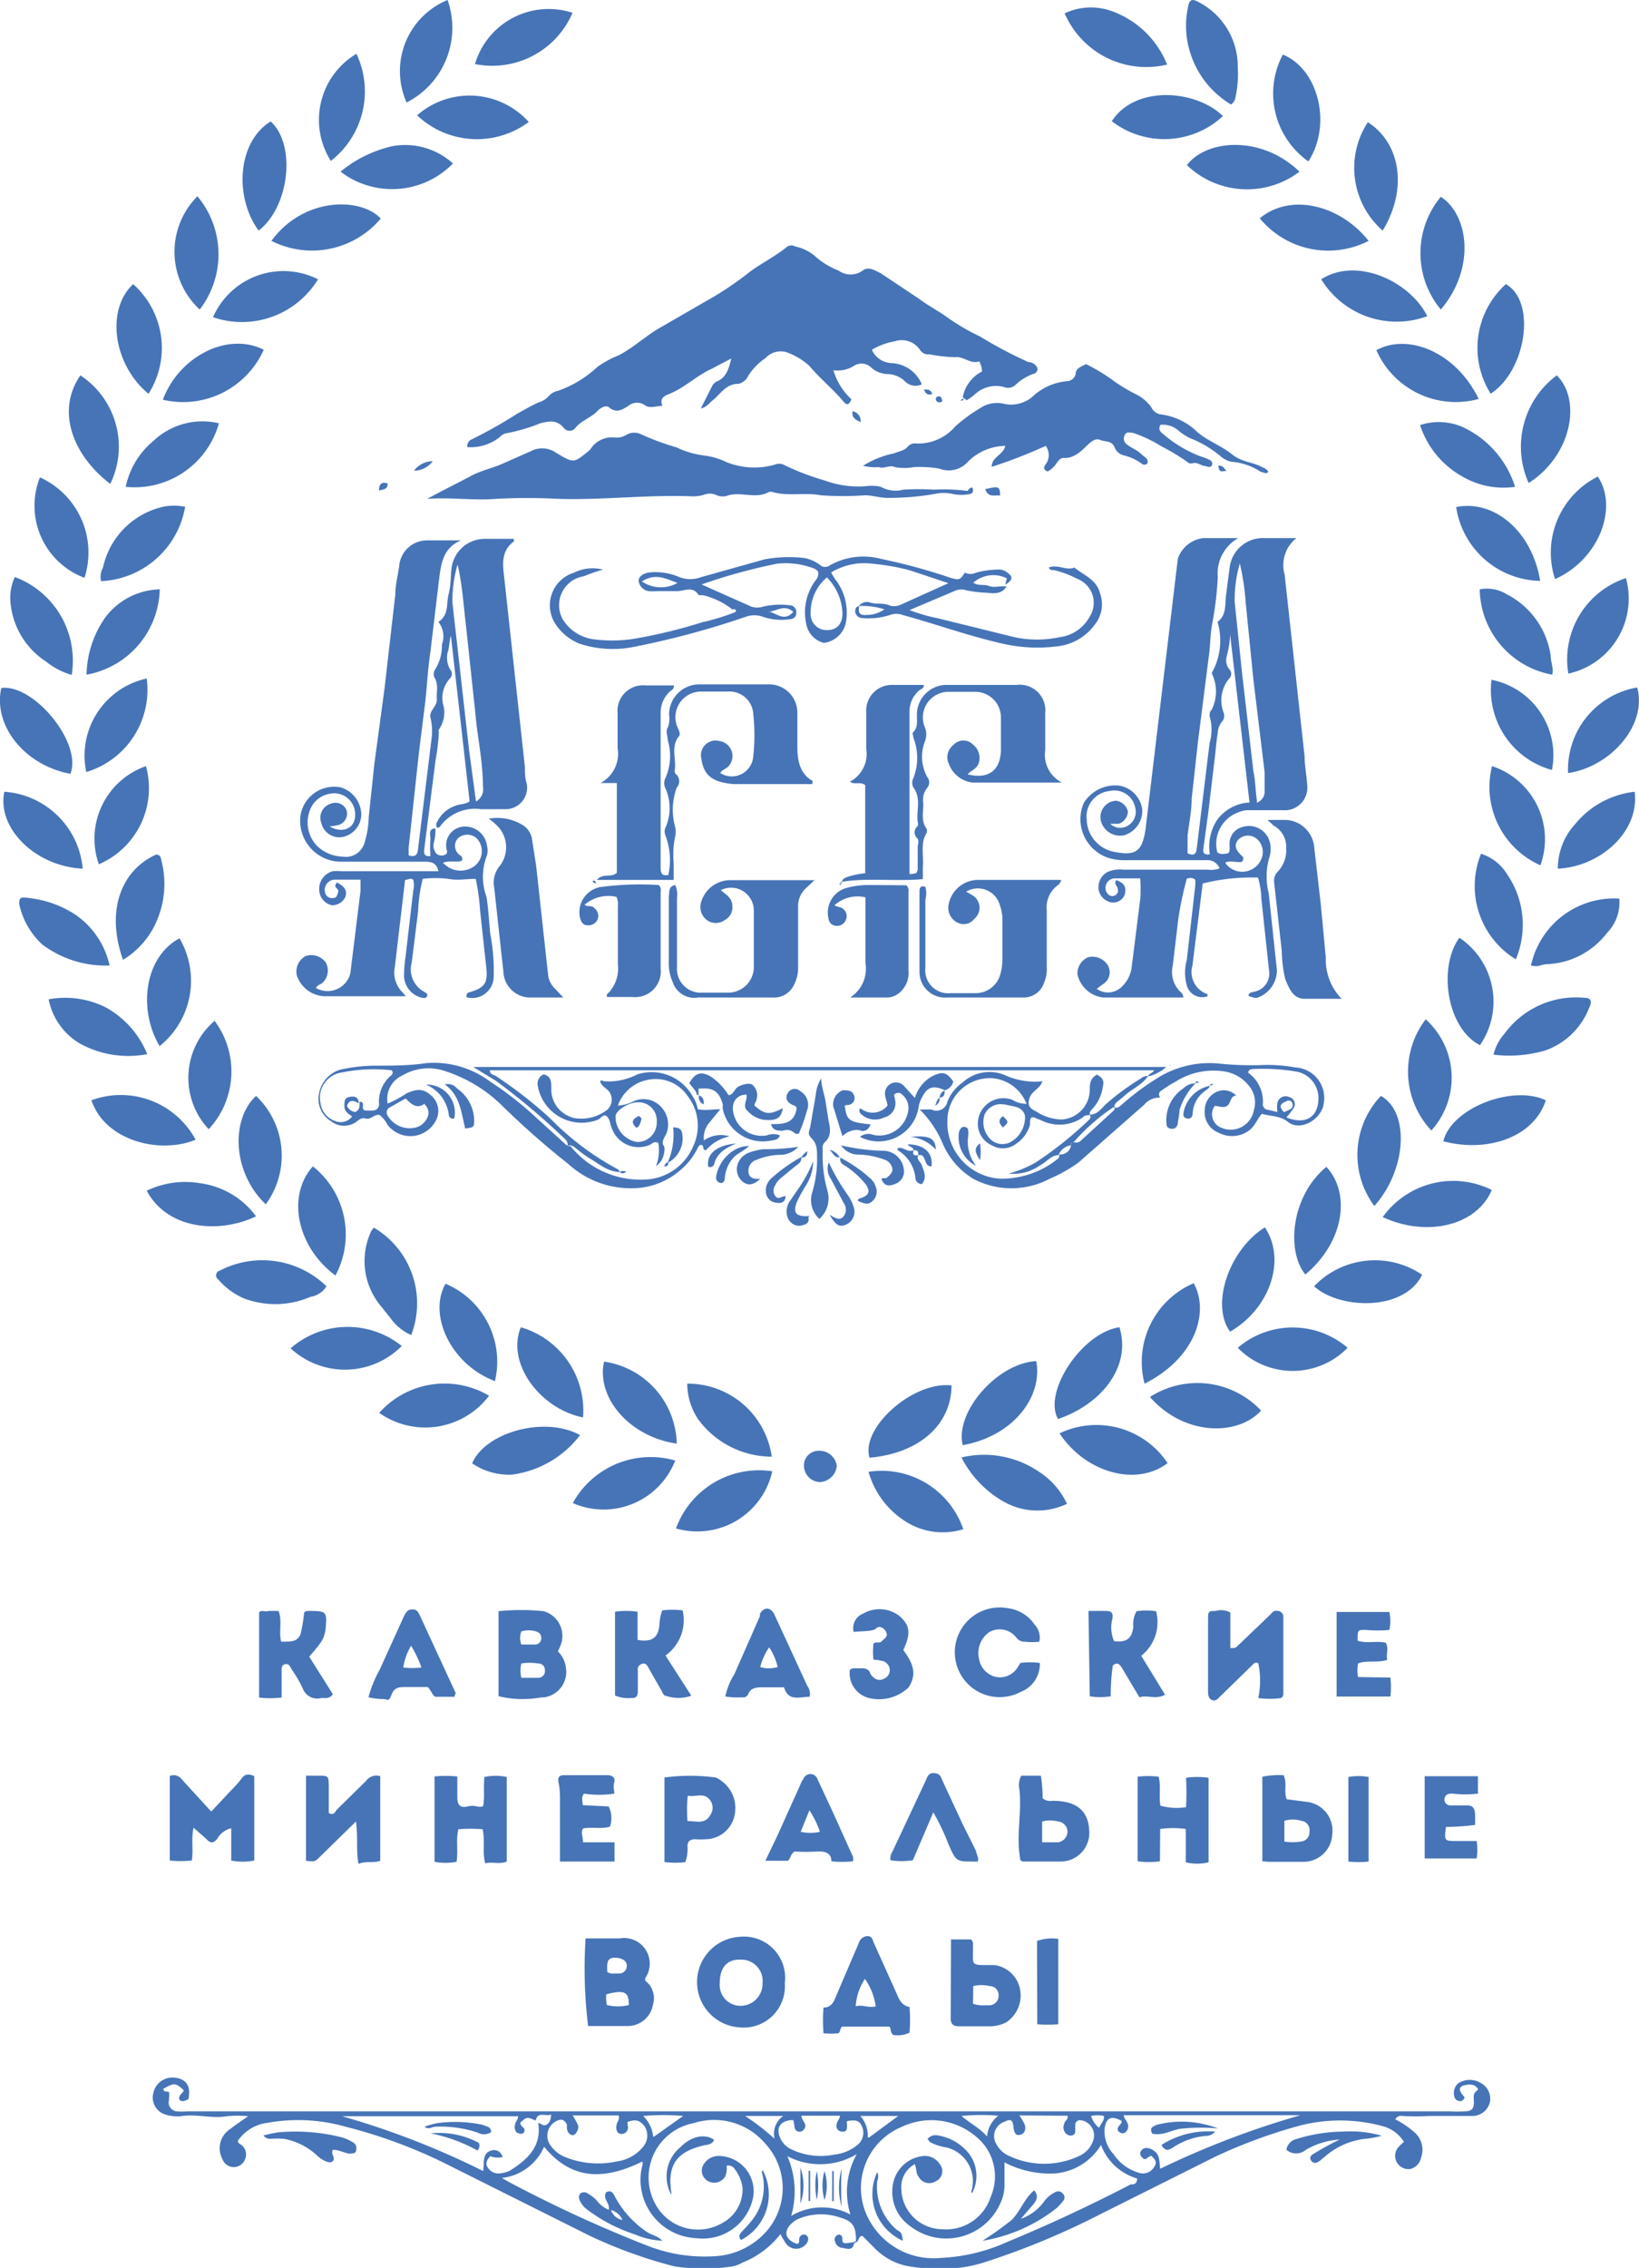 <svg xmlns="http://www.w3.org/2000/svg" viewBox="0 0 64.01 88.51" fill="#4674b7"><path d="M46.2 38.93h-3.12a1.17 1.17 0 0 1-1-.9.69.69 0 0 1 .41-.67.71.71 0 0 1 .74.26.54.54 0 0 1-.1.75l-.3.22a.76.76 0 0 0 1-.1 1.25 1.25 0 0 0 .37-.77l.33-2.62a5.6 5.6 0 0 0 0-.82h-1a.37.37 0 0 0-.34.27.35.35 0 0 0 .12.38.23.23 0 0 0 .26 0 .2.2 0 0 0 .08-.24c0-.1-.16-.2-.06-.34.32.1.43.3.32.6a.48.48 0 0 1-.67.21.59.59 0 0 1-.34-.56.66.66 0 0 1 .38-.58 1.2 1.2 0 0 1 .59-.08h3.3a.92.92 0 0 0 .46-.05.5.5 0 0 0-.52-.32h-3.2a2 2 0 0 1-.68-.11 1.59 1.59 0 0 1-.9-2.13 1.45 1.45 0 0 1 1.38-.67 1.09 1.09 0 0 1 .9.94 1 1 0 0 1-.71 1 .78.78 0 0 1-.9-.54.64.64 0 0 1 .6-.81.56.56 0 0 1 .45.42.53.53 0 0 1-.36.48h-.33a.56.56 0 0 0 .69.07.62.62 0 0 0 .29-.68.83.83 0 0 0-1-.67 1 1 0 0 0-.9 1.11 1.32 1.32 0 0 0 1 1.25c.93.2 1.17 0 1.3-.88L46 21.8a1.2 1.2 0 0 1 1-.8h1.36a1.58 1.58 0 0 0-.8 1.52 13.54 13.54 0 0 1-.23 1.89c-.07.4-.06.8-.12 1.2l-.42 3.3-.25 2.26c0 .48-.1.95-.16 1.43v.7c.27.13.34 0 .36-.2l.5-4.1a1.87 1.87 0 0 0 0-1.05c0-.1 0-.17.08-.25a1.6 1.6 0 0 0 0-1.43 2.57 2.57 0 0 0 .23-2c.37-.27.28-.7.34-1.1l.13-1A1.31 1.31 0 0 1 49.38 21h1.25a1.34 1.34 0 0 0-.46 1.42l.78 7.1c0 .37.08.74.1 1.1a.88.88 0 0 1-.93 1h-1.3a1 1 0 0 0-.45.08 1.31 1.31 0 0 0-.83 1.56c.12.1.25.07.38.05s.1-.2.1-.32a.67.67 0 0 1 .49-.71.84.84 0 0 1 1.1.67 1.2 1.2 0 0 1-.06.59 2.72 2.72 0 0 0 0 1.33l.32 3a1.14 1.14 0 0 1-.61 1c-.2.1-.2.1-.5 0 0-.15.15-.14.24-.17a.72.72 0 0 0 .56-.84l-.3-2.8a3 3 0 0 0-.13-.81 7.86 7.86 0 0 0-2.16.23l-.4 3.2a.91.91 0 0 0 .59 1.12v.08a.62.62 0 0 1-.81-.42 1.85 1.85 0 0 1 0-1l.33-2.9a1.61 1.61 0 0 0 0-.22c-.1-.1-.2-.08-.33-.05a13.28 13.28 0 0 0-.33 1.56l-.22 1.84a1.08 1.08 0 0 0 .28 1 .28.28 0 0 1 .13.25zm2.6-7.6l-.76-6.58c0 .28-.06.56-.12.83a.57.57 0 0 0 .08.53.26.26 0 0 1 0 .38 1.32 1.32 0 0 0-.22 1.3.35.35 0 0 1-.06.38.72.72 0 0 0-.16.43c-.06.34-.08.68-.12 1l-.25 2.1-.2 1.47c0 .15.08.2.26.17a1.89 1.89 0 0 1 .29-1.35 1.67 1.67 0 0 1 1.26-.67zm.28 0a.47.47 0 0 0 .31-.48v-.7l-.44-3.63-.3-3a9.39 9.39 0 0 0-.23-1.53 5.07 5.07 0 0 0-.2 1.51l.28 2.7.45 3.9c.08.37.08.75.14 1.17zm-1.22 2.36a.81.81 0 0 0 1.37-.1.68.68 0 0 0-.17-.87.53.53 0 0 0-.71.06c-.16.2-.1.4.16.63.07.06.06.13 0 .22-.2.05-.43-.06-.65.03zM17 32.3a1.73 1.73 0 0 1-.06.6.48.48 0 0 0 .12.43.32.32 0 0 0 .37 0c.07-.1 0-.16 0-.24a.73.73 0 0 1 .68-.83.86.86 0 0 1 .91.75.76.76 0 0 1 0 .37A2.27 2.27 0 0 0 19 35c.07.46.1.93.14 1.4a7.86 7.86 0 0 1 .14 1.75.84.84 0 0 1-1.06.77c0-.12 0-.17.13-.2.54-.16.7-.33.65-.88l-.25-2.3a8.6 8.6 0 0 0-.17-1.24c-.37 0-.7.07-1.07 0a4.08 4.08 0 0 0-1 0 5.89 5.89 0 0 0-.18 1.26l-.25 2a1 1 0 0 0 .51 1.16.43.43 0 0 1 .1.09c0 .18-.16.14-.25.12a.9.9 0 0 1-.66-.81 5.16 5.16 0 0 1 .06-.79l.3-2.58a.82.82 0 0 0 0-.41c-.1-.1-.2 0-.32 0q-.1.87-.2 1.7l-.2 1.7a1.09 1.09 0 0 0 .31 1l.12.14h-3.2a1.19 1.19 0 0 1-1.06-.82.69.69 0 0 1 .35-.75.7.7 0 0 1 .78.25.65.65 0 0 1-.13.8c-.08.07-.2.08-.25.2a.92.92 0 0 0 1.34-.56l.4-3.23v-.44h-1a.4.4 0 0 0-.39.48.28.28 0 0 0 .24.24c.1 0 .2 0 .23-.1s.1-.18 0-.27-.07-.16 0-.24c.32.17.4.32.33.56a.57.57 0 0 1-.52.33.62.62 0 0 1-.5-.57A.71.71 0 0 1 13 34a1.69 1.69 0 0 1 .32 0h3.8c-.07-.33-.27-.37-.53-.37h-3.3a1.6 1.6 0 0 1-1.56-1.76 1.33 1.33 0 0 1 1.58-1.14 1.13 1.13 0 0 1 .8 1.07.91.91 0 0 1-.76.87.72.72 0 0 1-.8-.55.57.57 0 0 1 .39-.76.46.46 0 0 1 .6.28.46.46 0 0 1-.3.55 1.91 1.91 0 0 1-.37.06c.5.3 1 .08 1-.43a.82.82 0 0 0-1-.84 1 1 0 0 0-.79.71 1.31 1.31 0 0 0 .29 1.31 1.48 1.48 0 0 0 1 .43.76.76 0 0 0 .88-.59 3.48 3.48 0 0 0 .15-.95l.22-2.08.4-2.96.42-3.66c0-.37.1-.73.15-1.1a1.09 1.09 0 0 1 1.12-1H18c-.7.3-.77.9-.85 1.5l-.34 2.85c-.1.64-.13 1.3-.2 1.94l-.25 2-.4 3.7v.3c.23.08.33 0 .36-.2l.54-4.4a2.28 2.28 0 0 0-.05-.78c-.06-.26.27-.43.25-.72s.07-.55-.08-.82a.31.31 0 0 1 0-.31 1.76 1.76 0 0 0 .28-1 .91.91 0 0 0-.14-.88c.43-.28.3-.7.4-1.08s.07-.7.12-1.06a1.31 1.31 0 0 1 1.27-1.1h1.16v.1c-.55.4-.42 1-.37 1.48l.8 7.33c0 .2 0 .42.07.64a.84.84 0 0 1-.79 1h-1a1.68 1.68 0 0 0-1.59.67.11.11 0 0 1-.12.05.2.2 0 0 1 0-.22 1.23 1.23 0 0 1 .71-.63c.18-.08.4-.05.56-.18l-.73-6.46c-.06.2-.06.38-.1.56a.92.92 0 0 0 .07.76.25.25 0 0 1 0 .34 1.12 1.12 0 0 0-.28 1 1.14 1.14 0 0 1-.16 1 .13.13 0 0 0 0 .09 8.18 8.18 0 0 1-.13 1.11l-.45 3.54c0 .15.06.22.25.2a5.43 5.43 0 0 1 0-.7c-.02-.15-.06-.4.2-.37zm1.55-1a.55.55 0 0 0 .31-.61c0-1-.22-1.93-.3-2.9l-.36-3.36c-.1-.8-.14-1.6-.33-2.4a5.12 5.12 0 0 0-.2 1.5l.65 5.75.27 2zm-1.25 2.37a.92.92 0 0 0 1.1.21.73.73 0 0 0 .21-1.17.55.55 0 0 0-.72 0 .44.44 0 0 0 .08.67.16.16 0 0 1 .07.21c-.2.08-.45-.02-.74.08z"/><path d="M33.43 87.46c0-.55-.1-.77-.63-.92a2.29 2.29 0 0 0-1.63.06 1 1 0 0 0-.3.22c-.28.3-.18.6.25.75.13 0 .07-.15.1-.23a.18.18 0 0 1 .26-.11c.1.06.1.18.05.28a.5.5 0 0 1-.82.07 3.36 3.36 0 0 1-.23-.39A3.5 3.5 0 0 1 29 88.3a1.25 1.25 0 0 1-.39.15 7.52 7.52 0 0 1-2.27 0A18.39 18.39 0 0 1 23 87.24l-5.7-2.85A19.72 19.72 0 0 0 13.5 83a6.78 6.78 0 0 0-3.07-.15 1.63 1.63 0 0 0-1.14.7c0 .1.1.13.15.17a.47.47 0 0 1 .13.55.47.47 0 0 1-.88 0 .89.89 0 0 1 .3-1.18c.2-.16.42-.3.7-.5a4.15 4.15 0 0 0-.83 0c-.6.1-1.2-.1-1.8 0a1.55 1.55 0 0 1-.64-.08.69.69 0 0 1-.43-.83.76.76 0 0 1 .72-.6c.48 0 .72.26.67.67 0 .1 0 .2-.13.22a.21.21 0 0 1-.22 0c-.08-.1 0-.2.07-.28a.28.28 0 0 0 .08-.11c-.32-.3-.38-.3-.8-.06 0 .17.2.07.22.14s0 .2 0 .3a.35.35 0 0 0 .3.44 3 3 0 0 0 .42 0h49.32a5.23 5.23 0 0 0 .56 0c.3 0 .38-.13.36-.42s0-.27.17-.44c-.13-.22-.34-.2-.53-.16s-.25.16-.1.35.1.1.06.2A.17.17 0 0 1 57 82a.22.22 0 0 1-.2-.17.52.52 0 0 1 .14-.52.84.84 0 0 1 .92 0 .69.69 0 0 1 .32.76.71.71 0 0 1-.64.51h-1.72a9.37 9.37 0 0 1-1.06 0 .25.25 0 0 0-.27.13 3.59 3.59 0 0 1 .73.49.9.9 0 0 1 .28 1 .57.57 0 0 1-.42.45.52.52 0 0 1-.47-.85 2.23 2.23 0 0 1 .22-.21 1.4 1.4 0 0 0-.86-.62 6.32 6.32 0 0 0-3.26 0 20.59 20.59 0 0 0-3.21 1.18L43 86.4a29.94 29.94 0 0 1-4.49 1.87 5.23 5.23 0 0 1-1.68.27 6.59 6.59 0 0 1-1.47-.12 2.46 2.46 0 0 1-1.16-.64l-.52-.52c-.16 0-.12.2-.24.25zm2.3-3a1 1 0 0 0-.53.93A1.61 1.61 0 0 0 36.79 87a1.83 1.83 0 0 0 1.9-1.26 2 2 0 0 0-.59-2.37 2.69 2.69 0 0 0-2.87-.37 2.58 2.58 0 0 0-1.37 3.47 2.86 2.86 0 0 0 2.88 1.65 7.07 7.07 0 0 0 2.59-.62 62.2 62.2 0 0 0 4.83-2.25c.1 0 .25 0 .25-.23A2.14 2.14 0 0 1 43 83.71a2.32 2.32 0 0 1-1.77 1.11 3.79 3.79 0 0 1-2-.43v.83a1.75 1.75 0 0 1-.05.46 2.31 2.31 0 0 1-3.66 1.18 1.63 1.63 0 0 1-.64-1.65A1.34 1.34 0 0 1 36 84.15a.69.69 0 0 1 .71.32.43.43 0 0 1-.17.66.47.47 0 0 1-.67-.19c-.1-.13-.07-.27-.13-.44zM19.6 85l.3.17a51.76 51.76 0 0 0 5.35 2.46 6.13 6.13 0 0 0 2.71.42 2.88 2.88 0 0 0 2-1 2.56 2.56 0 0 0-.08-3.4 2.62 2.62 0 0 0-2.79-.79 2.16 2.16 0 0 0-1.46 3.22 1.89 1.89 0 0 0 2.61.66 1.49 1.49 0 0 0 .76-1.36 1.54 1.54 0 0 0-.3-.72.29.29 0 0 0-.32-.14 1 1 0 0 1-.05.41.5.5 0 0 1-.68.19.46.46 0 0 1-.15-.68.68.68 0 0 1 .55-.3 1.38 1.38 0 0 1 1.37 1.58 2 2 0 0 1-2.21 1.63 2.28 2.28 0 0 1-2.13-2.82.19.19 0 0 0 0-.17c-1.42.7-2.73.77-3.83-.58A2.05 2.05 0 0 1 19.6 85zm-.45-.86c-.1.13-.23.27-.1.45a.48.48 0 0 0 .47.23 1.14 1.14 0 0 0 .4-.11c.68-.43 1.24-.94 1.1-1.85.12 0 .14.1.27.08s.24-.2.23-.42c-.2.1-.52-.14-.6.24-.34-.15-.34-.15-.6.08 0 .1.06.13.12.2a.13.13 0 0 1 0 .2c-.1.08-.17 0-.25 0a.33.33 0 0 1-.08-.3c0-.12.13-.2.12-.35h-6.87a31.88 31.88 0 0 1 5.51 2.14c.05-.35-.06-.75.4-.82.2 0 .3.1.36.27a.79.79 0 0 1-.48-.03zm26.16.5a34.24 34.24 0 0 1 5.48-2.09h-6.9c0 .12.1.2.14.3a.32.32 0 0 1 0 .27c-.06.1-.14.17-.26.12s-.16-.15-.07-.27.12-.1.1-.2c-.4-.22-.6-.12-.66.3a1.29 1.29 0 0 0 .35 1 1.77 1.77 0 0 0 1 .73.5.5 0 0 0 .59-.24c.14-.2 0-.3-.12-.43l-.12.06c-.07.07-.15.12-.24 0a.18.18 0 0 1-.06-.2.24.24 0 0 1 .21-.16.45.45 0 0 1 .3.1c.25.15.22.4.26.7zm-20.8-1.8v.1a.25.25 0 0 1-.37.3.33.33 0 0 1-.06-.3c0-.13.14-.2.08-.38h-1.8a2.32 2.32 0 0 1 .21.37c.06.14-.08.4-.2.4s-.23-.13-.23-.3v-.1c0-.03-.1-.24-.28-.2a.64.64 0 0 0-.36 1 1.3 1.3 0 0 0 .61.47 3.46 3.46 0 0 0 2 .15 1.57 1.57 0 0 0 1-.56.67.67 0 0 0 .06-.81c-.18-.23-.33-.28-.66-.17zm15.3-.28a2.9 2.9 0 0 1 .2.33c.08.2 0 .38-.15.42s-.25 0-.28-.3-.12-.32-.36-.2a.59.59 0 0 0-.3.88 1 1 0 0 0 .47.44 3.22 3.22 0 0 0 2.78 0 1 1 0 0 0 .5-.53.6.6 0 0 0-.44-.85.19.19 0 0 0-.24.16 2.53 2.53 0 0 1 0 .28c0 .16-.2.2-.33.1a.34.34 0 0 1-.09-.42c0-.1.17-.15.12-.3zm-8.83.18c-.5 0-.7.3-.5.72a.86.86 0 0 0 .38.4 2.66 2.66 0 0 0 1.71.23 1.71 1.71 0 0 0 .93-.39.61.61 0 0 0 .16-.72c-.1-.22-.23-.26-.58-.2a.3.3 0 0 0 0 .13c0 .18 0 .3-.2.28a.22.22 0 0 1-.2-.3c0-.1.13-.2.12-.32h-1.5c0 .2.26.33.1.53a.21.21 0 0 1-.25.08c-.17-.07-.1-.26-.17-.43zm2.23 3.68a3 3 0 0 1 .25-2.35 2.79 2.79 0 0 1-2.71.08 3.45 3.45 0 0 1 .15 2.33 2.35 2.35 0 0 1 2.3-.06zm4.34-3.84c.33.28.72.48 1 .8a1.12 1.12 0 0 1 .44-.81 8.23 8.23 0 0 0-1.45.01zm-12 .8l1.13-.8a9 9 0 0 0-1.56 0 1.32 1.32 0 0 1 .39.81zm5.07-.8H29.1a9.35 9.35 0 0 1 1.15.89.84.84 0 0 1 .34-.89zm3.32.84l1.14-.84H33.6a1.17 1.17 0 0 1 .29.84zm9-.4c.06-.17.2-.25.17-.44a1.21 1.21 0 0 0-.5 0 .94.94 0 0 0 .3.45zM37.6 15.5a1.42 1.42 0 0 1 .75-1c0-.2-.06-.28-.1-.4-.35.13-.6-.2-.94-.16a5.78 5.78 0 0 1-1-.11.39.39 0 0 1-.37-.16.86.86 0 0 0-1-.35 2.69 2.69 0 0 0-.89.33.87.87 0 0 0 .76.52A1.34 1.34 0 0 1 36 15a.58.58 0 0 1-.65-.11 1 1 0 0 0-.65-.29 1 1 0 0 1-.68-.26.54.54 0 0 0-.64-.08 1.21 1.21 0 0 1-.83.19 2.45 2.45 0 0 0 .7 1.13c-.07.2-.18.26-.3.1-.42-.5-.92-.9-1.34-1.4a2.65 2.65 0 0 0-.91-.54.81.81 0 0 0-.81.24 2.32 2.32 0 0 0-.67.69.55.55 0 0 1-.38.31c-.5 0-.7.4-1 .64-.14.1-.23.27-.47.32l.43-.85a.41.41 0 0 1 .19-.2c.37-.15.47-.48.57-.9l-.76.4c-.6.27-1.08.76-1.7 1-.22.08-.33.2-.23.45-.23 0-.46.1-.65 0a.53.53 0 0 0-.68 0c-.24.15-.46.3-.75.06-.12-.1-.3 0-.42.1-.26.3-.66.4-.9.7a.28.28 0 0 1-.45 0c-.27-.32-.57-.27-.92-.18a7 7 0 0 1-1.33.39.4.4 0 0 0-.24.14 1.84 1.84 0 0 1-1.28.4.29.29 0 0 1 .19-.31 19.17 19.17 0 0 0 1.77-1c.28-.15.55-.32.84-.44a.85.85 0 0 0 .39-.25.65.65 0 0 1 .36-.2 4.37 4.37 0 0 0 1.53-.93 3.88 3.88 0 0 1 .85-.46c.6-.32 1.07-.78 1.65-1.1l1.73-1a12.61 12.61 0 0 0 1.62-1.07c.5-.4 1.08-.66 1.57-1.07a.32.32 0 0 1 .31 0 1.74 1.74 0 0 1 .75.36 3 3 0 0 0 .94.58.8.8 0 0 0 .94 0c.23-.18.48 0 .7.1l1.5 1c.32.24.67.43 1 .65a8.37 8.37 0 0 0 1.38.82 16.84 16.84 0 0 0 1.89 1c.13 0 .3.08.36.25a.2.2 0 0 1-.16.21 2 2 0 0 0-.7.43.42.42 0 0 1-.46.08 1.22 1.22 0 0 0-1.15.31 1.61 1.61 0 0 1-.3.21zm.4 3.58c0 .1 0 .18-.13.2a1.58 1.58 0 0 1-.65 0 1.64 1.64 0 0 0-.73 0 10.31 10.31 0 0 1-1.84.15c-.3 0-.57-.1-.87-.1a12.32 12.32 0 0 1-1.72 0c-.63-.12-1.27.05-1.9-.13a.3.3 0 0 0-.13 0c-.53.3-1.13-.05-1.67.16a.65.65 0 0 1-.41-.05.61.61 0 0 0-.46 0 1.42 1.42 0 0 1-.46.06c-1.73-.07-3.47.15-5.2.1a22.62 22.62 0 0 0-2.47 0c-.9.07-1.77-.07-2.68 0l.47-.25 1.2-.62c.38-.23.93-.33 1.38-.55l1-.44a.94.94 0 0 1 1 .07c.68.4.67.4 1.26-.08a.46.46 0 0 0 .07-.07 1 1 0 0 1 1-.45.78.78 0 0 0 .44-.13.61.61 0 0 1 .54 0 10 10 0 0 0 1.38.51 3.48 3.48 0 0 0 1.1.32 2.8 2.8 0 0 1 .84.25 2.91 2.91 0 0 0 1.91.1.44.44 0 0 1 .32 0 9.89 9.89 0 0 0 1.61.62 3.8 3.8 0 0 0 1.76.21c.16 0 .32 0 .46.05a1.18 1.18 0 0 0 .86.1 9.45 9.45 0 0 1 1.19 0 7.32 7.32 0 0 1 1.32.05c.1-.16.2-.16.2-.08zM31.72 30.6h-3.07c-.82-.07-1.17-.33-1.26-1a.57.57 0 0 1 .7-.68.59.59 0 0 1 .39.95c-.1.14-.27.15-.35.3a.84.84 0 0 0 1.28-.58 7.83 7.83 0 0 0 0-1.81.93.93 0 0 0-1-.79h-1.07a1 1 0 0 0-.86 1.44c.05.12.12.24 0 .35-.28.4-.06.87-.13 1.3 0 .06 0 .1.08.16a.38.38 0 0 1 0 .5 2.48 2.48 0 0 0-.07 1.5.82.82 0 0 1 0 .44 3.52 3.52 0 0 0-.05 1v.66h-3c.24-.28.57-.07.78-.28v-3.5h-.64a1.29 1.29 0 0 0 .67-1.36v-1.35a1 1 0 0 1 1.1-1.1h1.1c0 .17-.1.18-.16.24a1.12 1.12 0 0 0-.36.83v6c0 .2 0 .38.3.33a2.7 2.7 0 0 0-.11-1.54.37.37 0 0 1 0-.31 1.89 1.89 0 0 0 0-1.53.45.45 0 0 1 0-.41 2.13 2.13 0 0 0 .09-1.47c0-.18-.1-.33 0-.5a.94.94 0 0 0 .05-.5 1.18 1.18 0 0 1 1.22-1.18H30a1.1 1.1 0 0 1 1.14 1.09v1.25c0 .42 0 1.1.6 1.43z"/><path d="M32.88 34.45c0-.15.1-.17.2-.22a3.08 3.08 0 0 1 .71-.15v-3.44c-.2-.15-.4 0-.6-.13a1.23 1.23 0 0 0 .64-1.29v-1.44a1 1 0 0 1 1-1.05h1.25c0 .17-.14.16-.2.23a1.08 1.08 0 0 0-.36.79v6.33c0 .08.17 0 .26 0a.39.39 0 0 0 .06-.14V33a.37.37 0 0 0 0-.27.31.31 0 0 1 0-.49.29.29 0 0 0 0-.17c-.06-.44.15-.92-.17-1.34a.39.39 0 0 1 0-.36 2.15 2.15 0 0 0 0-1.58c0-.08-.06-.17 0-.22.2-.2.13-.47.14-.7A1.16 1.16 0 0 1 37 26.73h2.7a1 1 0 0 1 1.12 1.11v1.44a1.21 1.21 0 0 0 .65 1.26h-3.5a1.13 1.13 0 0 1-.91-.72.61.61 0 0 1 .19-.76.52.52 0 0 1 .75 0 .66.66 0 0 1 .23.7c-.06.24-.3.3-.44.46.8.2 1.27-.14 1.3-.92V28a1 1 0 0 0-1-1h-1.07a1 1 0 0 0-.89 1.41.72.72 0 0 1 0 .5 1.66 1.66 0 0 0 .08 1.41.33.33 0 0 1 0 .43.75.75 0 0 0-.15.61c0 .34-.1.7.14 1v.13c-.27.4-.12.88-.16 1.32v.5c-1.1.1-2.2-.07-3.26.12zm.82-16.27a3.68 3.68 0 0 1 1.23-.49c.18-.08.4-.1.53-.27a.38.38 0 0 1 .34-.11 1.91 1.91 0 0 0 1.51-.67 6.3 6.3 0 0 1 1-.73 1.16 1.16 0 0 1 .9-.15 1.28 1.28 0 0 0 1.18-.34 2.24 2.24 0 0 1 1.25-.54.37.37 0 0 0 .37-.29c0-.22.22-.28.4-.38a6.73 6.73 0 0 1 1.09.66 6.45 6.45 0 0 0 .87.52 1.6 1.6 0 0 1 .59.5.51.51 0 0 0 .35.28 2.48 2.48 0 0 1 1.46.7c.4.34.92.52 1.33.85s.8.3 1.17.5c.1.05.2.07.26.2-.1.1-.18 0-.28 0a2.44 2.44 0 0 0-1.16-.4.94.94 0 0 1-.44-.23 4.24 4.24 0 0 0-1.2-.7 2.56 2.56 0 0 1-.42-.28.92.92 0 0 0-.71-.23c-.1.18 0 .28.12.37a4.82 4.82 0 0 0 1.5.88 1.57 1.57 0 0 1 .3.12.16.16 0 0 1 .08.23c-.1.1-.2 0-.3 0s-.27-.16-.44-.1a.22.22 0 0 1-.22-.06 8.13 8.13 0 0 0-1-.6 5.22 5.22 0 0 0-1.12-.53c-.13 0-.25-.06-.32.1a.28.28 0 0 0 .1.36c.17.14.37.2.54.36s.3.18.25.38a.17.17 0 0 1-.23 0 1.94 1.94 0 0 0-.7-.32.51.51 0 0 1-.36-.34c-.12-.24-.36-.18-.55-.26s-.35.06-.5.2-.5.54-.93.5c-.12 0-.2.1-.26.18a1 1 0 0 1-.36.35c-.16-.05-.18-.15-.08-.28a.61.61 0 0 0 0-.72 19.2 19.2 0 0 1-2.11.82c0-.4.45-.45.53-.82a2.13 2.13 0 0 0-1.44.6 1 1 0 0 1-1.13.29 4.52 4.52 0 0 0-1-.06 2 2 0 0 1-.74 0c-.22-.1-.42.08-.63 0a2 2 0 0 1-.61-.05z"/><path d="M39.3 22.9c-.2.32-.54.25-.82.23a4.41 4.41 0 0 1-.73-.09.63.63 0 0 0-.41 0l-1.82.77a6.9 6.9 0 0 0 1.11.32l3 .74a4.25 4.25 0 0 0 1.74 0 1.56 1.56 0 0 0 1.19-.81 1 1 0 0 0-.49-1.47 3.7 3.7 0 0 0-.91-.34c-.08 0-.16 0-.2-.1.35-.14.68.13 1 0 .36.3.86.46 1 1a1.27 1.27 0 0 1-.23 1.26 2.07 2.07 0 0 1-1.41.81 6.09 6.09 0 0 1-2.25-.12c-1.3-.3-2.54-.75-3.82-1.1a.69.69 0 0 0-.49 0 2.71 2.71 0 0 1-1.1.12.29.29 0 0 1-.26-.23c0-.12 0-.2.16-.24-.06.23 0 .38.27.35a1.21 1.21 0 0 0 .71-.22 2.88 2.88 0 0 0-1-.13.4.4 0 0 1 .46-.13c.25.07.52 0 .77.12a.64.64 0 0 0 .45-.06l1.82-.82-1.5-.5a8.8 8.8 0 0 0-1.47-.26 2.49 2.49 0 0 0-1.61.34 2.76 2.76 0 0 0 .16.27 2.1 2.1 0 0 1 .41 1.71 1 1 0 0 1-.86.77.94.94 0 0 1-.69-.78 2.08 2.08 0 0 1 .38-1.67.4.4 0 0 0 .1-.26c0-.15-.18-.2-.3-.24a3.09 3.09 0 0 0-1.32-.14 22 22 0 0 0-2.94.81l1.93.86a.75.75 0 0 0 .49 0 2.93 2.93 0 0 1 1-.05.27.27 0 0 1 .28.3c0 .17-.12.24-.28.25a2.25 2.25 0 0 1-1-.09 1 1 0 0 0-.72 0 33.13 33.13 0 0 1-4.37 1.17 4.16 4.16 0 0 1-2.07-.12 2 2 0 0 1-1-.83 1.33 1.33 0 0 1 .76-1.95 1.62 1.62 0 0 1 1.13-.12 7.08 7.08 0 0 0-.75.26 1.14 1.14 0 0 0-.81 1.7 1.67 1.67 0 0 0 1.13.75 5.58 5.58 0 0 0 1.58 0 19.87 19.87 0 0 0 2.74-.66 8.1 8.1 0 0 0 1.27-.39s.08-.06 0-.1-.08 0-.1 0a3 3 0 0 0-1.15-.56h-.17c-.23-.37-.54-.17-.83-.16h-.8a1.83 1.83 0 0 1-.33 0 .47.47 0 0 1-.39-.4c0-.17.18-.3.43-.33a2.37 2.37 0 0 1 1.18.19 1.18 1.18 0 0 0 .81 0l2.5-.7a5.18 5.18 0 0 1 1.57-.05 1.47 1.47 0 0 1 .62.29.3.3 0 0 0 .35 0 2.66 2.66 0 0 1 2-.26 22.73 22.73 0 0 1 2.72.74c.35.1.38.08.56-.2a.52.52 0 0 0 .44 0 3.25 3.25 0 0 1 .82-.12.51.51 0 0 1 .39.11c.25.17.22.3-.07.48l.06-.25a1.19 1.19 0 0 0-1.31.17c.2.14.42.05.62.13s.47-.02.68.02zm-7-.37a1.78 1.78 0 0 0-.64 1.4.62.62 0 0 0 .66.66c.37 0 .6-.26.58-.7a2.1 2.1 0 0 0-.62-1.37zm-7.22.17a1.32 1.32 0 0 0 1.38.05c-.47-.17-.87-.4-1.4-.05zm5 1.18c.3.1.58.37.9 0-.35-.32-.66-.01-1 0zM25.7 44.6c-.12-.06-.2 0-.3.07a1.11 1.11 0 0 1-1.52-.68c-.06-.13-.05-.3-.18-.42s-.23.07-.33.12A1.74 1.74 0 0 1 21 42.36a.39.39 0 0 1 .23-.43c.3.07.3.3.3.54a1.15 1.15 0 0 0 .93 1.17 1.66 1.66 0 0 0 1.27-.34.54.54 0 0 0 .05-.71c-.1-.12-.25-.18-.32-.33s.1-.07.14-.06a2.45 2.45 0 0 0 1.29-.27 1.83 1.83 0 0 1 2.15.84 1.33 1.33 0 0 1 .21.52c.3.06.58 0 .88 0l-.44.54a.91.91 0 0 0-.2.68 1.13 1.13 0 0 1 1-.16 1.66 1.66 0 0 0-.92.54c-.15 0-.07-.17-.16-.2s-.14.06-.17.13a2.6 2.6 0 0 1-.65.83 2.88 2.88 0 0 1-1.53.7 3.61 3.61 0 0 1-2.86-.92 31.91 31.91 0 0 1-2.55-2.24 5.66 5.66 0 0 0-2.4-1.43 2 2 0 0 0-1.53.21 1 1 0 0 0-.58 1.1 4.71 4.71 0 0 0 .74-.4c.44-.2.68-.18 1 .12a.8.8 0 0 1 .11 1 1.12 1.12 0 0 1-1.86.1 1.15 1.15 0 0 0-.31-.38h-.05c-.18 0-.3.2-.5.14s-.32.14-.47.2a.82.82 0 0 1-.88-.1 1 1 0 0 1-.47-1 1.19 1.19 0 0 1 .82-1 6.42 6.42 0 0 1 1.38-.16c.66 0 1.33 0 2-.1a3.67 3.67 0 0 1 2.49.72 13 13 0 0 1 1.76 1.37l1.1 1c.08.07.15.16.28.15a3.52 3.52 0 0 0 3 1.3 2.12 2.12 0 0 0 1.79-1.29 1.89 1.89 0 0 0-.24-2 1.5 1.5 0 0 0-1.56-.59 1.54 1.54 0 0 0-1.14 1 1.66 1.66 0 0 0 .66-.19.93.93 0 0 1 1 .21 1 1 0 0 1 .26 1c-.05.17-.2.3-.16.5zM14.05 43c.26 0 0 .3.22.34h.3a.24.24 0 0 0 .23-.29 1.34 1.34 0 0 1 .5-1.1.14.14 0 0 0 0-.18 6.21 6.21 0 0 0-1.92.08 1 1 0 0 0-.86 1.22.85.85 0 0 0 .57.68.55.55 0 0 0 .66-.18c-.15-.1-.3-.2-.3-.4s0-.32.2-.36.35 0 .36.25c-.18-.1-.36-.18-.46.1a.41.41 0 0 0 .33.24c.2-.12.16-.25.16-.4zm11.6.77a.71.71 0 0 0-.75-.75c-.35 0-.86.32-.86.55a1 1 0 0 0 .85 1 .76.76 0 0 0 .76-.77zm-9.06-.7c-.33.24-.54 0-.75-.2l-.62.35a.22.22 0 0 0-.08.32 1 1 0 0 0 1.07.47.69.69 0 0 0 .48-.39.43.43 0 0 0-.1-.51zm26.9.15c.18.06.28-.08.4-.18a10.41 10.41 0 0 1 1.27-.94 3.83 3.83 0 0 1 2.47-.59 12.16 12.16 0 0 0 1.81.05 6.41 6.41 0 0 1 1.16.1 1.19 1.19 0 0 1 1.1 1.39c-.06.6-.9 1.15-1.42.72-.3-.23-.64-.2-1-.3-.18.2-.27.48-.5.65a1.12 1.12 0 0 1-1.18.09.86.86 0 0 1-.55-.88.79.79 0 0 1 .41-.69.67.67 0 0 1 .82.12c-.24 0-.2.3-.36.4s-.32 0-.48 0a.56.56 0 0 0 .23.84.92.92 0 0 0 1.3-.68 1 1 0 0 0-.16-.9 1.52 1.52 0 0 0-.91-.59 2.76 2.76 0 0 0-2 .39 4.39 4.39 0 0 0-.51.32c-.1.06-.18.14-.08.3a.74.74 0 0 0-.62.27l-2.57 2.26A5.75 5.75 0 0 1 41 46a3.19 3.19 0 0 1-3 0 3 3 0 0 1-1.17-1.34 4.16 4.16 0 0 0-.91-1.36h.45A.44.44 0 0 0 37 43a1.62 1.62 0 0 1 .59-.75 1.55 1.55 0 0 1 1.61-.31 2.87 2.87 0 0 0 1.51.26c-.1.3-.4.36-.5.65s0 .4.26.53a1.89 1.89 0 0 0 1 .31 1.17 1.17 0 0 0 1.09-1.13c0-.24 0-.47.28-.62.18.1.3.2.23.47a1.6 1.6 0 0 1-.4.86c-.07.07-.14.14-.1.25-.12 0-.2 0-.3.1a1.6 1.6 0 0 1-1.67.07c-.1 0-.2-.12-.3-.08s-.06.2-.08.3a1.29 1.29 0 0 1-.54.73.84.84 0 0 1-.92.07.92.92 0 0 1-.57-.79 1 1 0 0 1 1.34-1 1.06 1.06 0 0 0 .56.16 1.57 1.57 0 0 0-1.33-1A1.66 1.66 0 0 0 37 43.72 2.19 2.19 0 0 0 39.05 46a3.49 3.49 0 0 0 2.23-.75.16.16 0 0 0 .08-.2.41.41 0 0 0 .47-.38c.08 0 .12 0 .1-.1a.26.26 0 0 0 .3-.07l1.2-1.1c.07-.06.14-.13.1-.24zm6.4.18a1.09 1.09 0 0 1 0-.37.33.33 0 0 1 .47-.21.28.28 0 0 1 .15.44 3 3 0 0 1-.27.35c.74.3 1.27 0 1.25-.8a1.05 1.05 0 0 0-.93-1 7.71 7.71 0 0 0-1.58-.09c-.1 0-.2 0-.24.14a1.38 1.38 0 0 1 .58 1.22.21.21 0 0 0 .19.23zm-10.72-.3a.68.68 0 0 0-.71.38.94.94 0 0 0 .24 1 .68.68 0 0 0 .82.06 1.11 1.11 0 0 0 .51-1c-.1-.37-.46-.35-.75-.43zm11 .3c.15-.1.38-.1.3-.35a.15.15 0 0 0-.23-.07c-.25.1-.3.2-.1.42zm-23.8-8.86a.91.91 0 0 1 .07.5v2.7a.93.93 0 0 0 1 1h1a1 1 0 0 0 1-1v-2.18a.89.89 0 0 0-1.29-.82c.2.17.44.3.45.6a.56.56 0 0 1-.3.57.59.59 0 0 1-.69 0 .64.64 0 0 1-.24-.66 1.19 1.19 0 0 1 1.14-.9h3.3l-.32.3a.94.94 0 0 0-.32.74v2.37a1.38 1.38 0 0 1-.14.63.87.87 0 0 1-.88.54q-1.44 0-2.88 0a.89.89 0 0 1-1-.61 1.72 1.72 0 0 1-.15-.67V35c.03-.2-.02-.4.24-.46z"/><path d="M41.45 34.37l-.1.15a1.07 1.07 0 0 0-.47 1v2.23a1.29 1.29 0 0 1-.1.59.84.84 0 0 1-.84.59H37a1 1 0 0 1-1.09-1v-3.17c0-.14.08-.2.23-.15a.94.94 0 0 1 0 .5v2.65a.9.9 0 0 0 1 1h1a1 1 0 0 0 .92-.71 2.34 2.34 0 0 0 .09-.59v-1.54a1.7 1.7 0 0 0-.1-.59.89.89 0 0 0-1.32-.53 2.2 2.2 0 0 1 .26.15.56.56 0 0 1 .06.91.52.52 0 0 1-.63.16.65.65 0 0 1-.38-.68 1.18 1.18 0 0 1 1.19-1h3.18zM49.52 32h.72a1.17 1.17 0 0 1 1.09 1.11l.25 2.16.2 2.12a2.15 2.15 0 0 0 .62 1.59h-1.45c-.45 0-.6-.4-.75-.75a5 5 0 0 1-.14-1.1l-.3-2.7a.5.5 0 0 1 .15-.42 1.2 1.2 0 0 0 .32-.89.94.94 0 0 0-.51-.91c-.07-.1-.15-.12-.2-.2zM22 38.93h-1.25a1.05 1.05 0 0 1-1.09-1l-.36-3.3a1 1 0 0 1 .23-.85 1.19 1.19 0 0 0-.15-1.59 3.07 3.07 0 0 0-.29-.24 1.9 1.9 0 0 1 1.34.26.81.81 0 0 1 .34.49l.17 1.1.47 4.28a.86.86 0 0 0 .25.49zm13.4-4.38a.3.3 0 0 1 .08.26v3.07a1 1 0 0 1-.4.9.75.75 0 0 1-.43.15H33.2a1.33 1.33 0 0 0 .6-1.34v-2.57a1.35 1.35 0 0 0-1.21.31c.13.08.28.06.37.17a.36.36 0 0 1 .06.43.36.36 0 0 1-.38.2.3.3 0 0 1-.28-.27 1 1 0 0 1 .75-1.22 3.25 3.25 0 0 1 .83-.1zM24.07 35a1.43 1.43 0 0 0-1.24.31c.12.1.28 0 .38.13a.38.38 0 0 1 .14.41.38.38 0 0 1-.4.26c-.2 0-.26-.15-.3-.3a1 1 0 0 1 .79-1.19 11.63 11.63 0 0 1 2.28-.08c.12.1.08.23.08.33v2.93a1 1 0 0 1-1.1 1.11h-1v-.1a1.37 1.37 0 0 0 .43-1.17v-2.28a.69.69 0 0 0-.06-.37zM9.93 69.35v3.26a2.25 2.25 0 0 1-.9 0v-1.26a.86.86 0 0 0-.55.42c-.15.18-.27.17-.42 0l-.5-.44c-.1.42 0 .85-.07 1.28a4.11 4.11 0 0 1-.86 0v-3.3a.39.39 0 0 1 .45.11l1.17 1.28.75-.8a4.91 4.91 0 0 0 .43-.48c.13-.2.3-.2.5-.1zm38.12-6.43v1.4c.15 0 .22 0 .3-.1l1.17-1.12.2-.2c.07-.06.36-.07.4.17v3a.22.22 0 0 1-.08.2 3.41 3.41 0 0 1-.9 0 3.26 3.26 0 0 0 0-1.36c-.15-.06-.2.05-.28.12l-1.2 1.17c-.1.1-.18.2-.32.15s-.16-.2-.16-.35v-2.8c0-.3 0-.33.3-.33a.76.76 0 0 1 .57.06zM30.65 77.4a1.61 1.61 0 0 1-1.79 1.72 1.77 1.77 0 0 1 0-3.53 1.61 1.61 0 0 1 1.79 1.81zm-2.54 0a.81.81 0 0 0 .85.88.86.86 0 0 0 .82-.88.83.83 0 0 0-.87-.92c-.5-.02-.8.3-.8.9zm-5.24-1.75h1.33a1 1 0 0 1 1 1.55v.1a.86.86 0 0 1 .3.94 1 1 0 0 1-1 .83h-1.53a18.08 18.08 0 0 1-.1-3.42zm.83 2.6a1.77 1.77 0 0 0 .86 0c0-.52-.17-.6-.88-.42a1.28 1.28 0 0 0 .02.42zm0-1.3a.39.39 0 0 0 .3.07h.18c.16 0 .3-.12.3-.3s-.14-.26-.3-.3c-.4-.06-.5.04-.46.53zm-9.78-5.88l-1.4 1.37c-.22.22-.22.22-.57.18V69.3h.44c.44 0 .44 0 .45.38v1.08c.18.08.23 0 .3-.12l1.16-1.14a.49.49 0 0 1 .55-.18v3.3c-.26.1-.56 0-.85.12-.1-.53-.01-1.05-.1-1.66zm5.55-4.87v-3.32a8.6 8.6 0 0 1 1.76 0 1 1 0 0 1 .66 1.34l-.1.23a1.05 1.05 0 0 1 .31.63 1 1 0 0 1-1 1.17 4 4 0 0 1-1.62-.05zm.9-.72H21a.26.26 0 0 0 .28-.3.25.25 0 0 0-.27-.26 2.07 2.07 0 0 0-.65 0 1.2 1.2 0 0 0 0 .56zm0-1.3h.54a.24.24 0 0 0 .23-.24c0-.16-.08-.23-.2-.27a1 1 0 0 0-.58 0 .72.72 0 0 0 0 .51zm-1.5 6.3c.07-.37 0-.74.05-1.13a2.11 2.11 0 0 1 .87 0v3.3c-.27.12-.55 0-.84.07-.12-.44 0-.88-.1-1.33a6 6 0 0 0-.95 0c-.1.4 0 .83-.07 1.27a2.26 2.26 0 0 1-.86 0v-3.33a4.41 4.41 0 0 1 .89 0v.8c0 .26.07.45.4.37s.4.07.6-.01zm16.65 7.85a5.84 5.84 0 0 1 0 1 1.07 1.07 0 0 1-.63.09c-.14-.1-.07-.24-.16-.33H32.9c-.1.05-.06.17-.15.26a2.76 2.76 0 0 1-.59 0 7 7 0 0 1 0-1c.28 0 .4-.2.48-.42l.9-2.1a.37.37 0 0 1 .33-.27c.2 0 .2.14.26.27l.9 2c.1.25.22.46.52.5zm-1.74-1.1a2.13 2.13 0 0 0-.36 1.07c.26-.08.5.08.78 0a2.46 2.46 0 0 0-.42-1.07zM27 66.18a1.53 1.53 0 0 1-1 0c-.1 0-.13-.16-.2-.26l-.48-.84c-.05-.1-.12-.2-.26-.14a.22.22 0 0 0-.15.25v.8c0 .26-.1.28-.28.28a1.33 1.33 0 0 1-.61-.1V62.9a3.23 3.23 0 0 1 .88 0V64c.55.1.8-.08.85-.55a2.11 2.11 0 0 1 .11-.6 3.06 3.06 0 0 1 .8 0 1.69 1.69 0 0 1-.67 1.76zm18.3 6.46a3.17 3.17 0 0 1-.87 0v-3.3a3.22 3.22 0 0 1 .82 0c.1.38 0 .75.07 1.13a2.38 2.38 0 0 0 1 .06 11.18 11.18 0 0 0 0-1.15 3.21 3.21 0 0 1 .88 0v3.3a1.88 1.88 0 0 1-.89 0v-1.3a3.49 3.49 0 0 0-1 0zm-33.22-7.98l.92 1.46c-.14.2-.32.14-.46.15a.6.6 0 0 1-.71-.36 4.83 4.83 0 0 0-.44-.76c-.06-.1-.1-.24-.26-.2s-.13.2-.13.3v1a3.69 3.69 0 0 1-.88 0v-3.33c.1-.1.24 0 .38-.05h.38c.15.4 0 .82.1 1.2.43 0 .63 0 .76-.3a6.27 6.27 0 0 0 .14-.85l.1-.05c.8 0 .8 0 .73.77-.08.35-.13.43-.62 1z"/><path d="M42.5 62.87h.7c.23 0 .28.1.24.32a1.34 1.34 0 0 0 .07.86c.48.06.7-.1.75-.56a1 1 0 0 1 .13-.61 2.78 2.78 0 0 1 .76 0 1.67 1.67 0 0 1-.58 1.74l.93 1.52c-.36.2-.68 0-1 .1l-.68-1.14c-.1-.17-.2-.24-.36-.1a7.89 7.89 0 0 0-.08 1.2 2.49 2.49 0 0 1-.82 0l-.05-3.32zm-1.9 1.2a2.39 2.39 0 0 1-.58 0 .39.39 0 0 1-.32-.15.82.82 0 0 0-1.07-.22 1 1 0 0 0-.39 1.06.86.86 0 0 0 .63.68.81.81 0 0 0 .88-.38l.1-.16a2.8 2.8 0 0 1 .76 0 1.16 1.16 0 0 1-.75 1.13 1.75 1.75 0 1 1-.52-3.27 1.49 1.49 0 0 1 1.07.65.73.73 0 0 1 .18.66zm-13.82 8.6a3.3 3.3 0 0 1-.83 0v-3.3a7.54 7.54 0 0 1 2 0 1.31 1.31 0 0 1 .75 1.41 1.17 1.17 0 0 1-1.13 1 3 3 0 0 1-.42 0c-.2 0-.3.08-.3.28a1.55 1.55 0 0 1-.08.6zm.07-1.6c.34 0 .68.13.88-.22a.5.5 0 0 0 0-.6c-.25-.32-.56-.1-.87-.17a5.47 5.47 0 0 0-.01.99zm10.3 4.62h.77c.12.1.07.24.08.36 0 .62-.1.65.6.64h.23a1.18 1.18 0 0 1 1 .91 1.26 1.26 0 0 1-.54 1.33 1.47 1.47 0 0 1-.58.15h-1.26c-.2 0-.32-.07-.32-.3l.01-3.1zM38 78.2a1.1 1.1 0 0 0 .45.06h.2a.37.37 0 0 0 .35-.4.35.35 0 0 0-.35-.35 1.4 1.4 0 0 0-.64 0zm1.9-8.9h.75a5.39 5.39 0 0 1 .07.88.46.46 0 0 0 .38.1c.87 0 1.4.32 1.44 1.17a1.12 1.12 0 0 1-1.13 1.2h-1.3c-.3 0-.25 0-.3-.33-.1-.83.1-1.66 0-2.5a.76.76 0 0 1 .08-.53zm.8 2.6h.63a.43.43 0 0 0 .36-.41.4.4 0 0 0-.36-.4 1.13 1.13 0 0 0-.63 0zm8.6.74v-3.3a3.35 3.35 0 0 1 .83-.06c.15.32 0 .64.12.94l.78.1a1.13 1.13 0 0 1 1 1.27 1.12 1.12 0 0 1-1.12 1.07h-1.38zm.86-.77a2 2 0 0 0 .64 0 .36.36 0 0 0 .34-.37.37.37 0 0 0-.32-.44 1.14 1.14 0 0 0-.66 0zM28.33 66.2a2.6 2.6 0 0 1 .35-.86l1-2.27a.36.36 0 0 1 0-.09c.15-.26.4-.27.55 0l1.3 2.82a.5.5 0 0 1 .09.42c-.4 0-.83.2-1-.37h-.8c-.24 0-.5 0-.6.27a.21.21 0 0 1-.23.12 2.77 2.77 0 0 1-.65-.03zm1.36-1.14a1.2 1.2 0 0 0 .68 0 2.27 2.27 0 0 0-.33-.77 2.35 2.35 0 0 0-.35.77zm-11.93 1.16H17c-.14-.08-.15-.25-.3-.38h-.84c-.25 0-.46 0-.57.3s-.16.17-.3.17a2.58 2.58 0 0 1-.6-.07 4.7 4.7 0 0 1 .44-1.08l.94-2.07c.07-.14.14-.28.33-.28s.22.1.28.2l1.42 3.07c-.02.03-.04.07-.05.14zm-1.7-2a2.29 2.29 0 0 0-.31.86 3.44 3.44 0 0 0 .71 0 4.33 4.33 0 0 0-.4-.84zm17.26 8.42a4 4 0 0 1-.85 0c0-.33-.26-.4-.57-.38a8.26 8.26 0 0 1-.86 0c-.17.08-.16.28-.27.36h-.88l.48-1 .9-2a.78.78 0 0 1 .11-.2.29.29 0 0 1 .54 0l.55 1.18.8 1.77a.32.32 0 0 1 .04.27zm-2.05-1.15a1.72 1.72 0 0 0 .75 0 3.44 3.44 0 0 0-.41-.84zm24.37-2.17h2.08V70a4.42 4.42 0 0 1-1 0c-.1 0-.22 0-.28.12a.23.23 0 0 0 .19.34h.6c.2 0 .37 0 .38.38v.38a9 9 0 0 1-1.14.08c-.07.54-.06.55.4.55h.8a2.19 2.19 0 0 1 0 .68h-2.03zM23.77 70.5a1 1 0 0 1 .05.79c-.34.1-.7 0-1.05.07-.1.16 0 .32 0 .54H24v.75h-2.13V70.3c0-.23 0-.46-.05-.7s0-.33.28-.32h1.62c.2 0 .32.1.27.28s0 .3 0 .44a3.93 3.93 0 0 1-1.18 0c-.12.15-.06.28-.05.45zm30.53-5.03a3.1 3.1 0 0 1 0 .74h-2.1v-3.3h2.06a1.63 1.63 0 0 1 0 .7 4.76 4.76 0 0 1-.92 0c-.32 0-.32 0-.32.42.35.12.73 0 1.1.08.13.23 0 .45.06.67-.4.13-.8 0-1.14.14a1.33 1.33 0 0 0 0 .53zm-8.7-8.37c-1.22.93-3.2.38-4.22-1.16a3.34 3.34 0 0 1 4.22 1.16zm2.48-53.02a3.6 3.6 0 0 1-1.59-2 3.49 3.49 0 0 1-.08-1.86c.05-.23.15-.27.36-.16a2.83 2.83 0 0 1 1.57 2.55 4.32 4.32 0 0 1-.09 1.19.43.43 0 0 1-.17.28zM4.3 18.88C2.8 17.73 2.2 16 3.14 14.65a3.33 3.33 0 0 1 1.17 4.23zM.05 26.85c1.28-.16 3.17 2.15 2.7 3.35C1 29.88-.28 28.35.05 26.85zM35.28 64.4c.45.6.5 1 .2 1.46a1.68 1.68 0 0 1-1.54.41 1 1 0 0 1-.75-1.1c.12-.1.26-.05.4-.06s.34 0 .4.2a.38.38 0 0 0 .11.14.34.34 0 0 0 .43.06.35.35 0 0 0 .22-.33.37.37 0 0 0-.26-.35 2 2 0 0 0-.38-.06 3.25 3.25 0 0 1 0-.62c.1-.1.24 0 .33-.1s.24-.16.18-.33-.28-.3-.4-.17-.58.1-.88.14a.6.6 0 0 1 .36-.71 1.27 1.27 0 0 1 1.43.09c.37.33.48.62.15 1.32zM10.3 13.65a3.45 3.45 0 0 1-3.94 1.95c.64-1.7 2.54-2.66 3.94-1.95zM43.72 51.8c.47 1.54-.7 3-2.4 3.58-.6-1.06.95-3.38 2.4-3.58zm10.03-38.13c1.18-.66 3.07 0 4 1.9a3.39 3.39 0 0 1-4-1.91zm-41 36.53a.88.88 0 0 1-.62.41 3.47 3.47 0 0 1-2.61.06 2.79 2.79 0 0 1-1-.74.19.19 0 0 1 .06-.34 3.6 3.6 0 0 1 4.17.61zM47.76 4.53a3.36 3.36 0 0 1-4.34.2c.93-1.43 3.3-1.22 4.34-.2zM16.05 52.1a2 2 0 0 1-.81-.67l-.4-.5a2.74 2.74 0 0 1-.4-2.75 1.3 1.3 0 0 1 .08-.17l.08-.1a3.43 3.43 0 0 1 1.46 4.19zM51.6 10.9c1.4-.9 3.48.1 4.14 1.44a3.45 3.45 0 0 1-4.14-1.44zm-1.5-8.77c1.37.55 1.94 2.7 1 4.17a3.24 3.24 0 0 1-1-4.17zm8.12 13.24a3.35 3.35 0 0 1 .59-4.28c1.2.67.8 3.38-.6 4.28zm1.93 7.3a3.38 3.38 0 0 1-3.28-2.88c1.46-.3 2.96.92 3.28 2.88zM45.58 2.52a3.47 3.47 0 0 1-4-2 2.41 2.41 0 0 1 1.77-.11 3.66 3.66 0 0 1 2.23 2.11zm-15.42 54.9a3 3 0 0 1-3.76 2.23 3.45 3.45 0 0 1 3.76-2.23zM60.8 14.65c1 1 .54 3.17-1.1 4.2a3.47 3.47 0 0 1 1.11-4.21zm-14.45-8.2c.74-1 2.9-1.2 4.4.25a3.39 3.39 0 0 1-4.39-.25zM60.73 22.6a3.32 3.32 0 0 1 1.67-4c.8 1.18.08 3.22-1.67 4z"/><path d="M44.7 54a3.34 3.34 0 0 1 1.92-3.92c.62 1.13.07 2.92-1.92 3.92zM8.55 16.52A3.42 3.42 0 0 1 4.91 19 3.16 3.16 0 0 1 6 17.2a2.78 2.78 0 0 1 2.55-.68zm40.7 38.53c-.9 1-3 1-4.34-.53a3.42 3.42 0 0 1 4.34.53zM7.8 12.08a3.07 3.07 0 0 1-.09-4.42 3.53 3.53 0 0 1 .09 4.42zm5.3 37.7c-1.53-1.14-1.9-3.13-.88-4.26a3.39 3.39 0 0 1 .88 4.26zm27.37 3.34c.26 1.37-.87 2.92-2.87 3.28-.32-1.28 1.34-3.2 2.87-3.28zM59.17 19a3.18 3.18 0 0 1-2.07-.41 3.56 3.56 0 0 1-1.64-2 2.34 2.34 0 0 1 1.65.07A3.84 3.84 0 0 1 59.17 19zm-2.9-6.92a3.44 3.44 0 0 1 0-4.4c1.1.72 1.36 2.8 0 4.4zm-18.72 44.8a3.81 3.81 0 0 1 3 .54 3 3 0 0 1 1.12 1.27 2.68 2.68 0 0 1-2.48-.09 4.16 4.16 0 0 1-1.64-1.72zm-33.6-34.2a.69.69 0 0 1 .07-.52 3.11 3.11 0 0 1 2.34-2.38 2.13 2.13 0 0 1 .87 0 3.49 3.49 0 0 1-3.28 2.9zm59.55-.12a3 3 0 0 1-2.25 3.73 3.35 3.35 0 0 1 2.25-3.73zM20.65 4.76a3.39 3.39 0 0 1-4.36-.26 3.11 3.11 0 0 1 4.36.26zM2.8 26.34a2.85 2.85 0 0 1-1-.52 3.07 3.07 0 0 1-1.39-2.3 1.91 1.91 0 0 1 .17-1 3.48 3.48 0 0 1 2.22 3.82zm9.62-15.44a3.48 3.48 0 0 1-4.1 1.48 3 3 0 0 1 4.1-1.48zM5.8 15.37c-1.4-1.16-1.66-3.3-.6-4.28a3.33 3.33 0 0 1 .6 4.28zM54 47.5a3.39 3.39 0 0 1 4.26-1.06c-.57 1.37-2.5 1.87-4.26 1.06zM3.38 26.33a4 4 0 0 1 .73-2.23A2.74 2.74 0 0 1 6.24 23a3.47 3.47 0 0 1-2.86 3.33zm-.15 7.57c-1.83-.08-3.36-1.57-3.06-3a3.3 3.3 0 0 1 3.06 3zm34.92 38.75a.37.37 0 0 1-.11 0c-.7 0-.7 0-1-.68a8.65 8.65 0 0 0-.59-1.24l-.8 1.87a2.81 2.81 0 0 1-.87 0 .45.45 0 0 1 .07-.33l1.3-2.77c.07-.15.1-.32.34-.3s.25.15.32.3l.8 1.72.5 1c.04.2.14.3.06.45zM7.64 44.48c-1.38.57-3.53.06-4.07-1.54a3.32 3.32 0 0 1 4.07 1.54zM10.38 47C9.08 45.77 9 43.7 10 42.77a3.21 3.21 0 0 1 .38 4.23zm45.3-7.22a3.07 3.07 0 0 1 .22 4.34 3.36 3.36 0 0 1-.22-4.34zM57 36.6a3 3 0 0 1 .8 4.19c-1.3-.66-1.65-3.04-.8-4.2zm2.2.84a3.35 3.35 0 0 1-1.36-4.12 1.84 1.84 0 0 1 1 .77 3.49 3.49 0 0 1 .36 3.35zM10.6 9.4c1.27-1.73 3.5-1.7 4.27-.87a3.51 3.51 0 0 1-4.27.87zm52.64 25.67a1.69 1.69 0 0 1-.48 1.34 3.11 3.11 0 0 1-2.34 1.22c-.2 0-.36.12-.55.06h-.08a3.32 3.32 0 0 1 3.45-2.62zM13.3 6.7a4.83 4.83 0 0 1 2.05-1 2.78 2.78 0 0 1 2.34.68 3.32 3.32 0 0 1-4.39.32zM26.84 54a3.31 3.31 0 0 1 3.3 2.85 3.58 3.58 0 0 1-2.86-1.44 2.51 2.51 0 0 1-.44-1.41zM15.88 4a3 3 0 0 1 1.6-4 3.27 3.27 0 0 1-1.6 4zm44.74 22.33A3.44 3.44 0 0 1 57.79 23a1.48 1.48 0 0 1 1.05.19 3.21 3.21 0 0 1 1.72 2.39c0 .18.06.36.08.54a.62.62 0 0 1-.02.21zM3.3 22.55a3 3 0 0 1-1.74-3.92 3.22 3.22 0 0 1 1.74 3.92zM10.1 9c-.95-1.3-.84-3.45.47-4.26 1 .9.74 3.33-.47 4.26zm46.27 35.54c.3-1.28 2.68-2.22 4-1.6-.46 1.44-2.28 2.06-4 1.6zm-45.02 8.08a3.38 3.38 0 0 1 4.34-.09 3.12 3.12 0 0 1-4.34.09zM10 47.47c-1.48.7-3.47.5-4.27-1a3.48 3.48 0 0 1 2.1-.29A3.23 3.23 0 0 1 10 47.47zm42.63 5.13a3 3 0 0 1-4.29 0 3.3 3.3 0 0 1 4.29 0zm5.7-11.44a1.84 1.84 0 0 1 .42-.81 3.46 3.46 0 0 1 3.11-1.41c.27 0 .34.12.2.4A2.86 2.86 0 0 1 60.34 41a5.06 5.06 0 0 1-2.02.16zM22.66 56A4 4 0 0 1 20 57.55a2.55 2.55 0 0 1-1.56-.44c.5-1.2 2.82-1.87 4.22-1.1zm14.5-1.93c0 1.48-1.2 2.64-3.2 2.82-.36-1.16 1.7-3 3.2-2.82zm24.08-23.9a3.25 3.25 0 0 1 2.7-3.34c.4 1.48-1.05 3.1-2.7 3.34zM49.4 47.9c.86 1.3.16 3.2-1.36 4.07-.77-1.05-.04-3.2 1.36-4.07zM22.36.5a3.41 3.41 0 0 1-3.81 2 3 3 0 0 1 3.81-2zM5.7 29.9a3.23 3.23 0 0 1-1.84 3.83A3 3 0 0 1 5.7 29.9zm17.07 25.42c-1.7-.35-3-2.13-2.43-3.52a3.38 3.38 0 0 1 2.43 3.52zM4.27 37.68a4.11 4.11 0 0 1-2.62-.82 3 3 0 0 1-.9-1.58c0-.14 0-.27.2-.25a4.18 4.18 0 0 1 2 .67 3.26 3.26 0 0 1 1.33 1.98zm49.4 9.38a3.34 3.34 0 0 1 .26-4.29c1.14.64 1 2.9-.26 4.3zM17.4 50.1a3.3 3.3 0 0 1 1.93 3.8c-1.7-.63-2.63-2.57-1.93-3.8zM3.37 30.13a3.08 3.08 0 0 1 2.36-3.65 3.35 3.35 0 0 1-2.36 3.65zm54.9-.23a3 3 0 0 1 1.89 3.87 3.34 3.34 0 0 1-1.89-3.87zM33.92 57.44a3.37 3.37 0 0 1 3.7 2.24 2.7 2.7 0 0 1-2.25-.3 3.37 3.37 0 0 1-1.45-1.94zm-20-55.34a3.43 3.43 0 0 1-1 4.18 3 3 0 0 1 1-4.18zm49.92 28.8c.2 1.57-1.36 2.93-3 3a2.57 2.57 0 0 1 .67-1.73 3.5 3.5 0 0 1 2.33-1.27zM4.8 37.45c-.7-2 0-3.52 1.3-4.1.14 0 .18.1.2.22a3.64 3.64 0 0 1-.17 2.35 3.25 3.25 0 0 1-1.33 1.54zM26.37 57a3 3 0 0 1-4 1.66 3.47 3.47 0 0 1 4-1.66zm-7.27-2.53a3.12 3.12 0 0 1-4.29.67 3.42 3.42 0 0 1 4.29-.67zm34.32-49.7C54.68 5.57 55 7.35 54 9a3.25 3.25 0 0 1-.58-4.23zm-2.1 45.43a3.29 3.29 0 0 1 4.22-.45c-.7 1.44-3.23 1.35-4.22.45zm6.93-23.67a3 3 0 0 1 2.36 3.52 3.24 3.24 0 0 1-2.36-3.52zM53.45 9.4a3.46 3.46 0 0 1-4.25-.88c1.2-1 3.13-.53 4.25.88zM8.38 39.84a3.3 3.3 0 0 1-.23 4.23 2.93 2.93 0 0 1 .23-4.23zm43.42 5.7c.94 1 .73 2.9-.82 4.2-.74-.9-.58-3.04.82-4.2zm-46.05-4.4a3.92 3.92 0 0 1-2.64-.42A2.58 2.58 0 0 1 1.9 39a3.55 3.55 0 0 1 2.22.31 3.65 3.65 0 0 1 1.63 1.83zm20.68 15.2c-1.82-.26-3.15-1.77-2.84-3.2a3.31 3.31 0 0 1 2.84 3.2zM6.23 40.82c-.84-1.42-.6-3.46.78-4.2a3.27 3.27 0 0 1-.78 4.21zm15.94 3.88c0-.14-.05-.2-.13-.27a27.16 27.16 0 0 0-2.66-2.24l-.9-.55h27.07a1.68 1.68 0 0 1-.71.37c0-.1.16-.12.24-.24H19.13c0 .17.15.17.23.22a17 17 0 0 1 2.12 1.65 10.86 10.86 0 0 0 2.66 2l.08.1c-.5 0-.84-.34-1.24-.56a5.46 5.46 0 0 1-.48-.36c-.1-.08-.2-.16-.33-.1zm31.28 27.95a3.48 3.48 0 0 1-.79 0v-3.3a2.28 2.28 0 0 1 .79 0zm-12.95 3.1a1.69 1.69 0 0 1 .83-.08V79a5.39 5.39 0 0 1-.82 0l-.01-3.26zm-13.2-33s-.1 0-.1-.08-.2-.28-.28-.4c.23-.4.46-.47.83-.26a2.32 2.32 0 0 1 .7.73c.17 0 .22-.2.34-.3s.48-.2.6-.1a.54.54 0 0 1 .16.55c0 .1-.1.16-.08.26.4.35.58.37 1.1.1-.06.4-.25.5-.76.45a1.08 1.08 0 0 1-.6-.33c-.25-.2 0-.44-.06-.65-.35 0-.58.26-.52.65a1.13 1.13 0 0 0 1.32.94.69.69 0 0 1 .51 0c-.06.17-.2.18-.33.2a1.6 1.6 0 0 1-1.9-1.22 1.1 1.1 0 0 1 0-.18c-.15-.53-.38-.68-.95-.62v.26zm9.6-.2c-.44-.2-.67-.14-.87.24a1.17 1.17 0 0 0-.15.39 1.58 1.58 0 0 1-2.29 1.19.49.49 0 0 1 .51-.08 1.14 1.14 0 0 0 1.37-.94.67.67 0 0 0-.26-.65.19.19 0 0 0-.26 0c-.07 0 0 .13 0 .2a.57.57 0 0 1-.42.71.8.8 0 0 1-.93-.16.16.16 0 0 1 0-.2.75.75 0 0 0 1.06-.1c0-.13-.07-.23-.08-.35a.43.43 0 0 1 .75-.39l.4.44a1.44 1.44 0 0 1 .66-.84c.4-.2.58-.18.84.2a.47.47 0 0 1-.3.33zm-4.83-.48c0 .28.1.56.16.85l.13.82c.06.27.13.6-.16.85-.1.1-.07.23-.07.35a5 5 0 0 0 .19 1.55 1.07 1.07 0 0 1-.32 1.08 1 1 0 0 1-.29-1 4.45 4.45 0 0 0 .2-1.41c0-.26 0-.52-.2-.72s-.1-.3-.07-.44l.22-1.27a1.46 1.46 0 0 1 .22-.66zM13 83.9c-.1.17.12.3 0 .44s-.46-.06-.62-.22a2.59 2.59 0 0 0-1.3-.65 4.36 4.36 0 0 0-.51 0 .32.32 0 0 1-.28-.13 4.87 4.87 0 0 1 .57-.12 7.39 7.39 0 0 1 2.39.17 1.69 1.69 0 0 1 .55.23.26.26 0 0 1 .11.29c0 .14-.14.13-.25.14s-.45-.16-.66-.15zm-.14 0v.06zm39.44-.4a3 3 0 0 0-1.3.4.58.58 0 0 1-.76 0 .51.51 0 0 1 .39-.42 6.24 6.24 0 0 1 1.82-.29 4.43 4.43 0 0 1 1.51.16 3.35 3.35 0 0 1-.53.11 2.88 2.88 0 0 0-1.68.7l-.18.15c-.12.1-.27.16-.37 0s.08-.24.18-.3a10.27 10.27 0 0 1 .92-.5z"/><path d="M44.83 42c-.22.34-.6.48-.9.75s-.35.24-.43.45a7.87 7.87 0 0 0-1.59 1.4c-.07 0-.1 0-.1.1a.61.61 0 0 0-.47.38c-.28 0-.47.27-.72.4a1.8 1.8 0 0 1-1.23.32 4.35 4.35 0 0 0 1.07-.44 14.51 14.51 0 0 0 2-1.59c.07-.07.18-.13.1-.27.3 0 .44-.23.62-.4a9.58 9.58 0 0 1 1.36-1 .47.47 0 0 1 .25-.11zM31.4 57.24a.57.57 0 0 1 .58-.62.68.68 0 0 1 .7.59.7.7 0 0 1-.64.63.64.64 0 0 1-.64-.6zm-.18-13.02a.16.16 0 0 1-.19 0 .41.41 0 0 0-.45-.09c-.2 0-.4 0-.47-.26.47 0 .9 0 1-.6 0-.13-.12-.12-.18-.16-.2-.1-.27-.26-.17-.44a.31.31 0 0 1 .5-.08.61.61 0 0 1 .25.77c-.08.3-.2.63-.3.85zm1.63.48a7.82 7.82 0 0 0 1.61.21.82.82 0 0 1 .84.9.53.53 0 0 1-.35.4c-.18.07-.36.1-.48-.1s.1-.1.15-.14.26-.18.23-.36a.45.45 0 0 0-.33-.36 3.05 3.05 0 0 0-1-.19.8.8 0 0 1-.67-.36z"/><path d="M33 43.2c.07.53.18.6 1 .68-.07.2-.22.3-.4.24s-.47 0-.7.22l-.36-1.17a.59.59 0 0 1 .37-.62c.18 0 .36 0 .43.17a.27.27 0 0 1-.19.4c-.1.01-.17.01-.17.08zm-1.83 1.57a1 1 0 0 1-.75.3 2.5 2.5 0 0 0-.86.19.44.44 0 0 0-.33.45c0 .24.18.3.38.3h.08c-.27.24-.46.27-.67.12a.63.63 0 0 1-.19-.75.74.74 0 0 1 .43-.4 2.65 2.65 0 0 1 .54-.13 9.07 9.07 0 0 0 1.37-.09zm1.2.6a8.15 8.15 0 0 0 .74 1.27 1.65 1.65 0 0 1 .24.5.55.55 0 0 1-.35.67c-.22.08-.37 0-.6-.4.22.13.4.24.55.06a.44.44 0 0 0 0-.52l-.5-.94a.7.7 0 0 1-.09-.63zm-.8 2.13c.07.28-.17.3-.33.34a.49.49 0 0 1-.49-.36.7.7 0 0 1 .08-.58l.4-.58a5.54 5.54 0 0 0 .53-1 1.87 1.87 0 0 1-.32 1 6.28 6.28 0 0 0-.31.57c-.18.44-.05.6.46.57z"/><path d="M46.67 42.3a2.59 2.59 0 0 0-.6 1 4 4 0 0 1-.07.5c0 .13-.08.28-.27.25s-.17-.16-.18-.28a1.49 1.49 0 0 1 .66-1.29.67.67 0 0 1 .46-.2zM32.8 45.17A5.55 5.55 0 0 1 34 46a.69.69 0 0 1 .2.31.5.5 0 0 1-.12.56c-.15.14-.26.14-.57 0 0-.06 0-.08.07-.1.35-.1.43-.27.23-.55a3.44 3.44 0 0 0-.71-.66c-.13-.1-.33-.15-.28-.38zm-14.63-1.12c-.16-.64-.2-1.3-.8-1.73a.47.47 0 0 1 .48.16 1.55 1.55 0 0 1 .67 1.26c-.01.26-.02.26-.36.3zm13.13 1.13c0 .2-.14.25-.26.35l-.57.47a.76.76 0 0 0-.19.25.36.36 0 0 0 0 .43c.12.16.25 0 .4 0 0 .2-.14.3-.34.26a.44.44 0 0 1-.42-.36.63.63 0 0 1 .19-.58 6.28 6.28 0 0 1 1.19-.85z"/><path d="M35.86 45.08c-.08.18.1.26.14.4s.24.47 0 .73a.25.25 0 0 1-.25-.24 1.42 1.42 0 0 0-.69-1.08.34.34 0 0 1 0-.08c.22-.07.4.2.62.07-.05.18 0 .24.2.2zm-6.6-.36c-.24.23-.5.3-.65.5a1.33 1.33 0 0 0-.3.72c0 .12-.05.27-.2.22s-.16-.18-.13-.3a1.5 1.5 0 0 1 .74-1 1.05 1.05 0 0 1 .55-.13zm-3.18.64a2.68 2.68 0 0 0 .21-1.36c.27 0 .34.1.36.28a1.08 1.08 0 0 1-.55 1.09zm21.16-2.98c0 .08-.08.12-.14.17a1.14 1.14 0 0 0-.52.88c0 .14-.07.26-.23.22s-.14-.15-.12-.27a1.31 1.31 0 0 1 1-1z"/><path d="M16.64 42.33a1.09 1.09 0 0 1 1.1 1.32.16.16 0 0 1-.21-.12 1.47 1.47 0 0 0-.89-1.2zm12.1 2.3c-.38.17-.73.35-.85.8a.16.16 0 0 1-.23.1c-.08-.5.34-.84 1.08-.9zm6.94.28c0-.16-.18-.14-.23-.25.6 0 1 .3.93.86-.16 0-.2-.1-.24-.2s-.08-.3-.28-.23c0-.17 0-.2-.2-.2zm2.8-25.82c.54-.13.57-.1.58.25-.2-.03-.47.1-.58-.25z"/><path d="M33.35 87.57c-.06.3-.3.17-.45.16a.33.33 0 0 1-.29-.26.19.19 0 0 1 .18-.26c.17.06.07.22.13.3s.3 0 .42 0zm3.2-42.7a1.5 1.5 0 0 0-1-.5c.75-.07.98.05 1 .5zM16.9 18a.91.91 0 0 1-.73.37.91.91 0 0 1 .73-.37zm8.8 26.6c.23 0 .28.17.24.36a.75.75 0 0 1-.32.55 1.71 1.71 0 0 0 .09-.91zm7.9-28.13c-.2-.1-.35-.17-.3-.42a.38.38 0 0 1 .31.42zm-18.8 2.67c0-.28.14-.34.34-.27 0 .22-.14.23-.34.27zm33.1-.76c-.14 0-.26.07-.3-.1s0-.1.07-.1.15.1.22.2zM36.8 15.6c0 .05 0 .1-.1.1a.13.13 0 0 1-.15-.13c0-.08.06-.1.13-.1s.1.06.1.13zm-.72-.4c.17 0 .26 0 .33.18-.2.06-.26-.03-.33-.18zM27.3 42.75c.15.06.2.17.18.35a.3.3 0 0 1-.18-.35zm5.48 2.42c-.2 0-.22-.13-.38-.3a.63.63 0 0 1 .39.29zm-1.48 0a.59.59 0 0 1 .23-.24c0 .18-.07.23-.22.25zm5.4-2.33a.3.3 0 0 1 .19-.28c0 .13 0 .25-.18.28z"/><path d="M36.7 42.84c0 .1 0 .2-.18.32.07-.17.07-.26.18-.32zm-10.6 2.52c0 .1 0 .14-.15.17a.17.17 0 0 1 .13-.17zm-1.88.37a.26.26 0 0 1 .24 0c-.1.06-.18.1-.25 0zm8.66-11.27a.09.09 0 0 1-.09.07v-.05h.12zm13.8 7.82c0-.07.07-.1.13-.05s-.08 0-.13.06zm.56.1s0-.07.08-.07h.07a.17.17 0 0 1-.15.05zm-9.6-26.82a.1.1 0 0 1-.13.07s.07-.07.12-.08zM23.13 34.4s.08-.07.12 0 0 .07 0 .08-.1-.07-.12-.08zm8.45 13.1v-.07c.06.06 0 .06 0 .07zm14.12-5.94v.03h-.03l.02-.03zm-12.36 46a.09.09 0 0 1 .09-.1.09.09 0 0 1-.1.09zm8.48-42.86c0-.07 0-.1.1-.1s-.02.1-.1.1zm-29 39.17v.06-.06zm26.94 2.76a1.91 1.91 0 0 0 1-.69 1.16 1.16 0 0 1 .46-.39.23.23 0 0 1 .29.06.21.21 0 0 1 0 .3 2.11 2.11 0 0 1-.25.27 6.29 6.29 0 0 1-2.89 1.27 13.05 13.05 0 0 0 1.14-.81c.34-.34.48-.82.88-1.16.2.25.07.42-.05.57l-.52.6zm-3.53-3.16a.4.4 0 0 1 .4-.13 1.93 1.93 0 0 1 1.06.54 1.43 1.43 0 0 1 .28 1.7c-.08 0 0-.13 0-.2a1.35 1.35 0 0 0-1-1.57 2.07 2.07 0 0 1-.65-.21l-.1-.13zm-.97 3.98a2 2 0 0 1-1-2.68.44.44 0 0 1 0 .35 2.21 2.21 0 0 0 .76 1.9c.2.12.2.13.24.43zm-11.57-1.9c.22-.1.28.1.36.24a3.86 3.86 0 0 0 1.22 1.32c.18.12.4.14.6.34a3.06 3.06 0 0 1-1.08-.25 6.26 6.26 0 0 1-1.9-1 .8.8 0 0 1-.23-.29c-.06-.1-.07-.2 0-.3a.24.24 0 0 1 .3 0 1.59 1.59 0 0 1 .33.25 1.15 1.15 0 0 0 .48.38c.08-.25-.28-.45-.08-.7zm.17.7a.59.59 0 0 0 .45.39.68.68 0 0 0-.45-.39zm4.03-2.75c-.06.18-.23.2-.37.22-1.1.25-1.47.77-1.3 1.87v.07a1.48 1.48 0 0 1 .35-1.86c.42-.43.95-.54 1.3-.3zm1.9 1.2a2 2 0 0 1-.85 2.72c-.15-.17 0-.28.1-.4a4 4 0 0 0 .33-.37 2.11 2.11 0 0 0 .38-1.89s.02-.04.04-.07zm-10.64-1.47a.5.5 0 0 1-.49 0A4.57 4.57 0 0 0 17 83c-.13 0-.25.13-.42 0a3 3 0 0 1 .5-.14 5.14 5.14 0 0 1 1.79.07c.13.07.34.07.3.3z"/><path d="M18.65 83.93a6.19 6.19 0 0 0-1.83-.67 3.24 3.24 0 0 1 1.84.35c.08.04.1.16-.01.32zM45 83.27c-.06-.12-.06-.2 0-.25a1.29 1.29 0 0 1 .16-.09 3.88 3.88 0 0 1 2.41.14 7.08 7.08 0 0 0-1.37 0c-.37.01-.75.3-1.2.2z"/><path d="M47.45 83.2a.49.49 0 0 1-.39.16 2.77 2.77 0 0 0-1.25.45c-.16.1-.3.17-.45-.1a3.39 3.39 0 0 1 2.09-.52zM31.26 86v-1.4a2.11 2.11 0 0 1 0 1.4zm.94-1.27a1.82 1.82 0 0 1 0 1.13 2.07 2.07 0 0 1 0-1.13zm.67 1.4a2.79 2.79 0 0 1 0-1.5 14.15 14.15 0 0 0 0 1.5z"/><path d="M31.58 85.9v-1.18h.06v1.18zm.92 0v-1.17h.06v1.18zm-.6-1.17a3 3 0 0 1 0 1.12 2.82 2.82 0 0 1 0-1.12zM24.9 44h-.07c-.1-.12-.2-.24 0-.38s.14 0 .2 0-.03.3-.13.38zm13.22 1.5a1.25 1.25 0 0 1-.68-1.18.42.42 0 0 1 .1-.3.14.14 0 0 1 .16-.03.12.12 0 0 1 .11.13.87.87 0 0 1 0 .23 1.54 1.54 0 0 0 .31 1.15zm.15-.88a1.83 1.83 0 0 1 0 .66c-.16-.28-.27-.44 0-.66zm.9-.62c-.2-.2-.16-.32 0-.44.23.23.23.23 0 .44zm.6 42.63v.05z"/></svg>